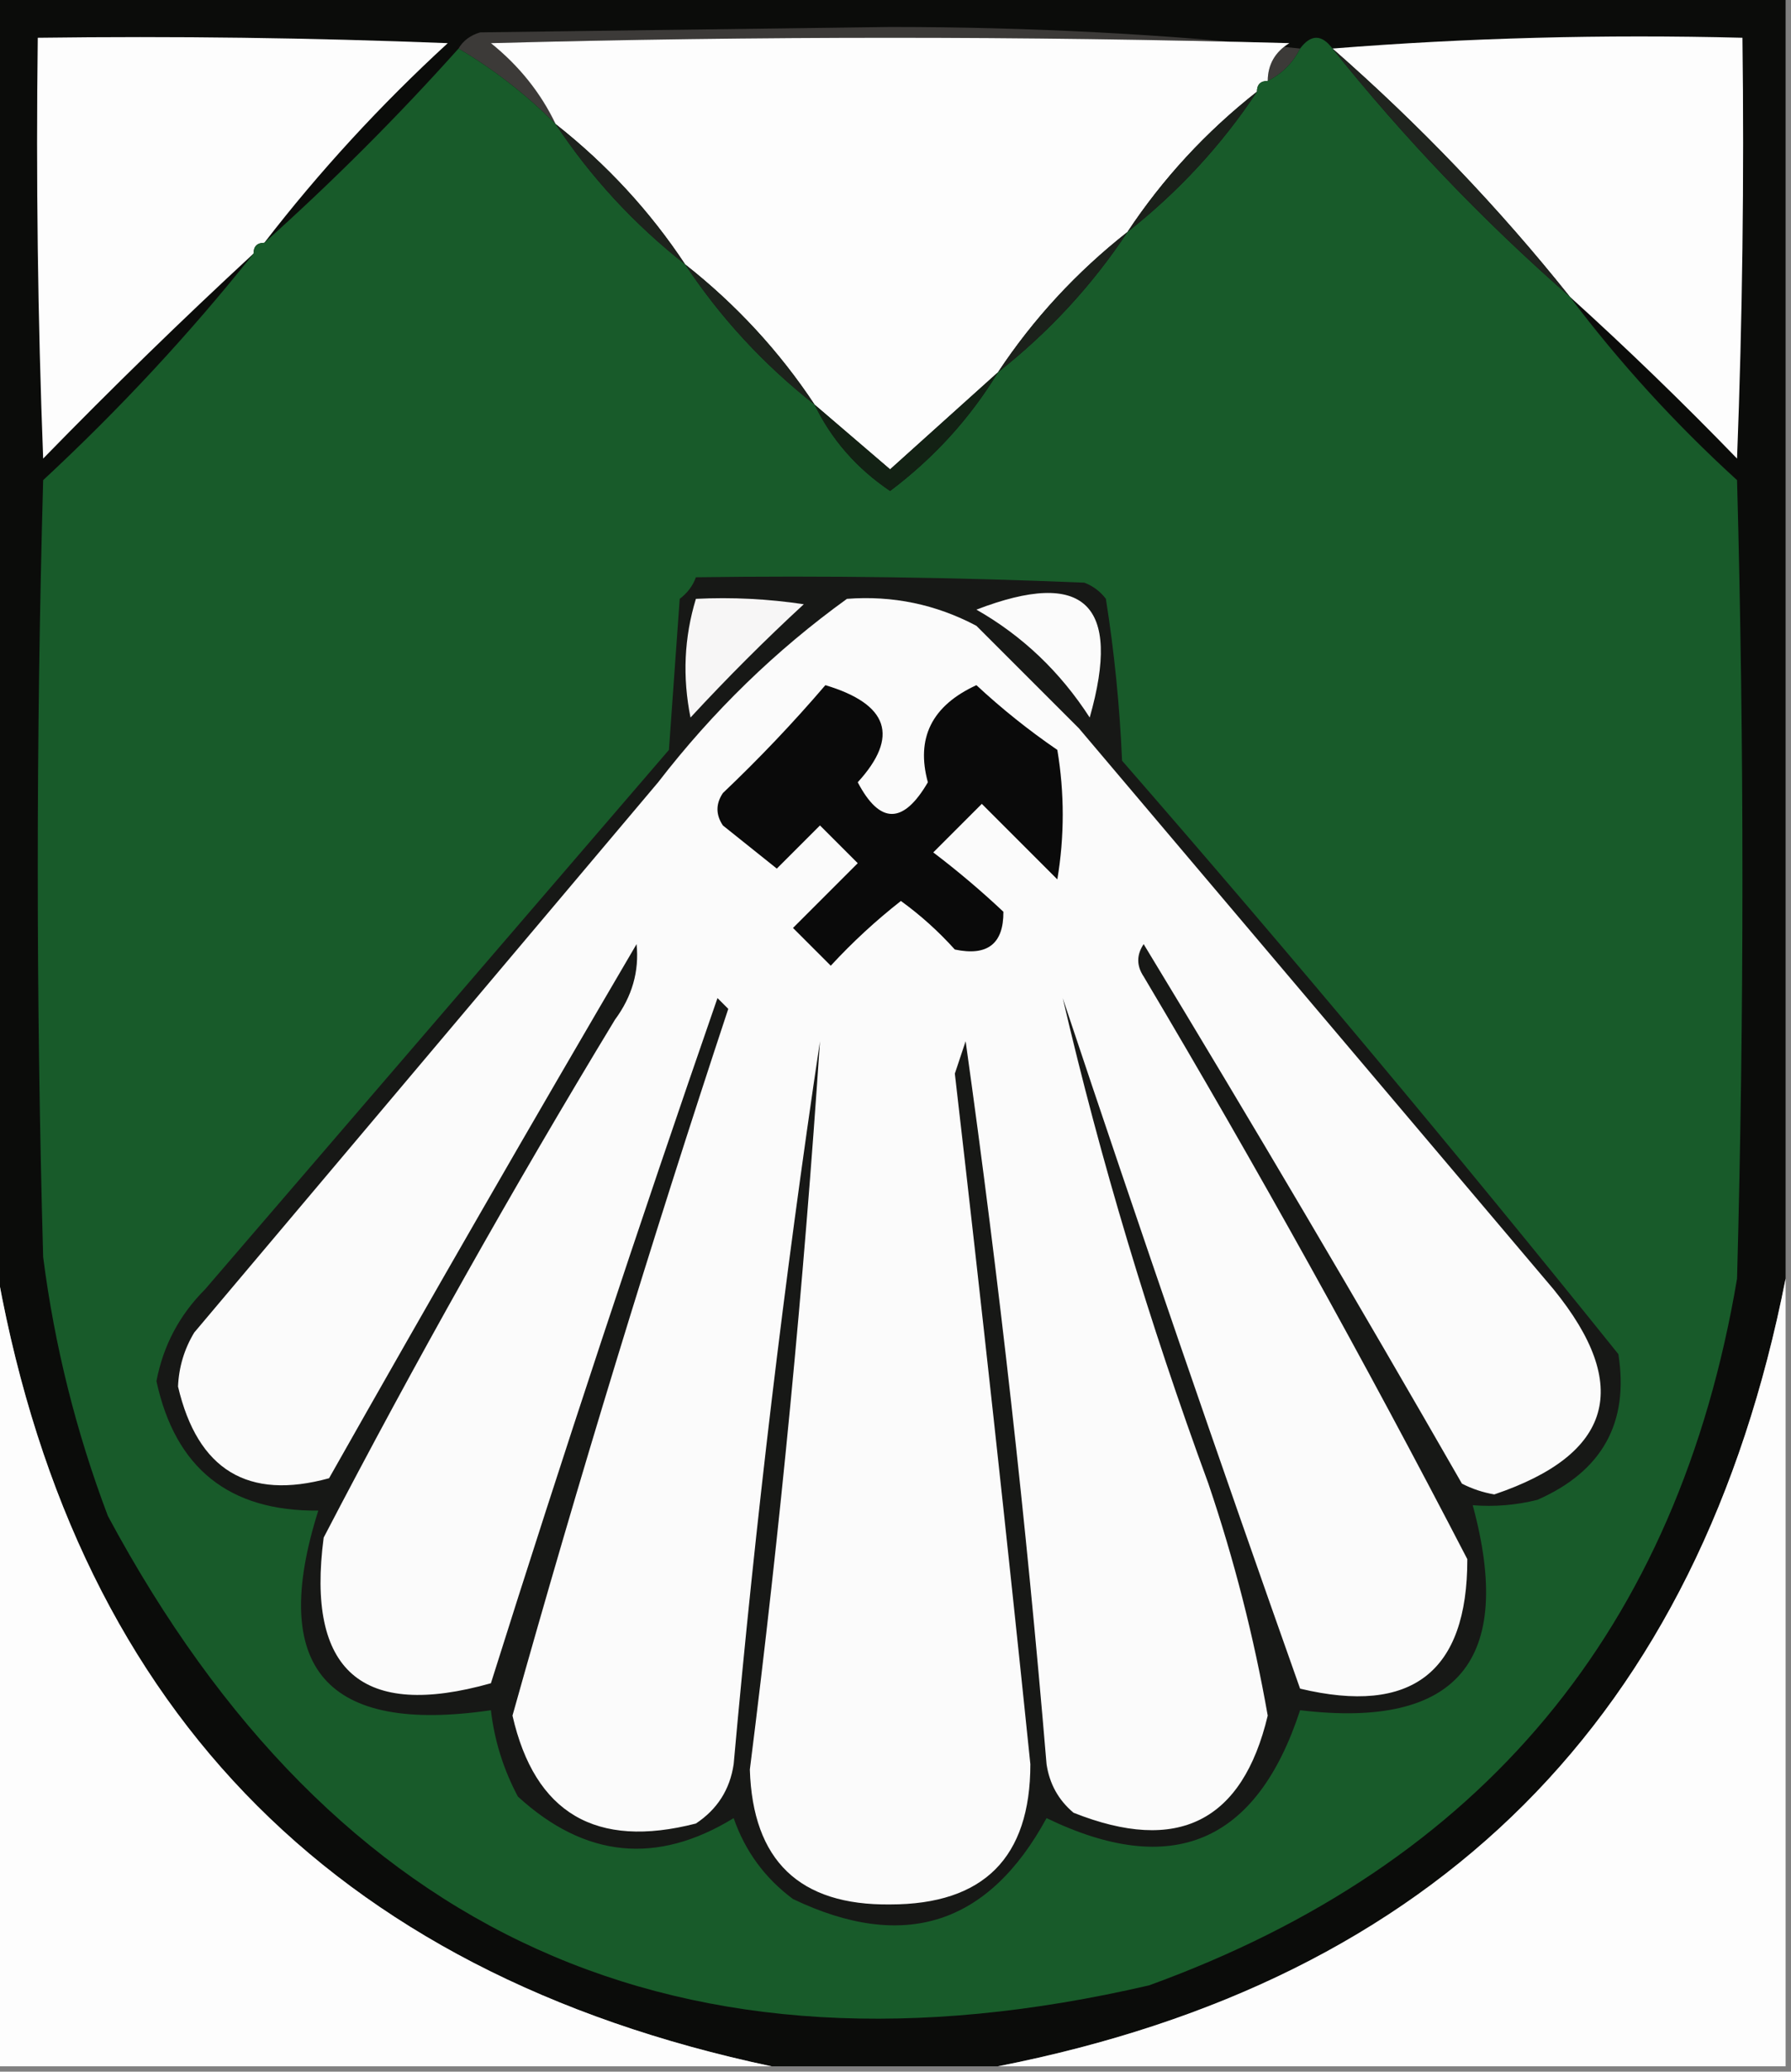 <?xml version="1.0" encoding="UTF-8"?>
<!DOCTYPE svg PUBLIC "-//W3C//DTD SVG 1.1//EN" "http://www.w3.org/Graphics/SVG/1.1/DTD/svg11.dtd">
<svg xmlns="http://www.w3.org/2000/svg" version="1.1" width="166px" height="192px" style="shape-rendering:geometricPrecision; text-rendering:geometricPrecision; image-rendering:optimizeQuality; fill-rule:evenodd; clip-rule:evenodd" xmlns:xlink="http://www.w3.org/1999/xlink">
<rect width="100%" height="100%" fill="#808080" stroke="none"/>
<g><path style="opacity:1" fill="#0b0c0a" d="M -0.5,-0.5 C 54.833,-0.5 110.167,-0.5 165.5,-0.5C 165.5,39.167 165.5,78.833 165.5,118.5C 157.5,159.167 133.167,183.5 92.5,191.5C 85.5,191.5 78.5,191.5 71.5,191.5C 30.467,182.802 6.467,157.802 -0.5,116.5C -0.5,77.5 -0.5,38.5 -0.5,-0.5 Z"/></g>
<g><path style="opacity:1" fill="#3c3a38" d="M 120.5,4.5 C 119.833,5.833 118.833,6.833 117.5,7.5C 117.511,5.983 118.177,4.816 119.5,4C 94.833,3.333 70.167,3.333 45.5,4C 48.118,6.106 50.118,8.606 51.5,11.5C 48.767,8.761 45.767,6.427 42.5,4.5C 42.917,3.778 43.584,3.278 44.5,3C 57.167,2.833 69.833,2.667 82.5,2.5C 95.518,2.501 108.185,3.168 120.5,4.5 Z"/></g>
<g><path style="opacity:1" fill="#fdfdfd" d="M 24.5,22.5 C 23.833,22.5 23.5,22.833 23.5,23.5C 16.869,29.631 10.368,35.964 4,42.5C 3.5,29.504 3.333,16.504 3.5,3.5C 16.171,3.333 28.838,3.5 41.5,4C 35.237,9.757 29.57,15.924 24.5,22.5 Z"/></g>
<g><path style="opacity:1" fill="#fdfdfd" d="M 117.5,7.5 C 116.833,7.5 116.5,7.833 116.5,8.5C 111.77,12.227 107.77,16.56 104.5,21.5C 99.77,25.227 95.77,29.56 92.5,34.5C 89.187,37.478 85.853,40.478 82.5,43.5C 80.147,41.477 77.814,39.477 75.5,37.5C 72.23,32.56 68.23,28.227 63.5,24.5C 60.23,19.56 56.23,15.227 51.5,11.5C 50.118,8.606 48.118,6.106 45.5,4C 70.167,3.333 94.833,3.333 119.5,4C 118.177,4.816 117.511,5.983 117.5,7.5 Z"/></g>
<g><path style="opacity:1" fill="#fdfdfd" d="M 123.5,4.5 C 135.989,3.505 148.656,3.171 161.5,3.5C 161.667,16.504 161.5,29.504 161,42.5C 155.965,37.297 150.798,32.297 145.5,27.5C 138.89,19.221 131.556,11.555 123.5,4.5 Z"/></g>
<g><path style="opacity:1" fill="#185b2a" d="M 123.5,4.5 C 130.11,12.779 137.444,20.445 145.5,27.5C 150.069,33.575 155.236,39.242 161,44.5C 161.667,69.167 161.667,93.833 161,118.5C 155.525,150.969 137.358,172.802 106.5,184C 63.127,194.059 30.96,179.559 10,140.5C 7.056,132.722 5.056,124.722 4,116.5C 3.333,92.5 3.333,68.5 4,44.5C 11.095,37.911 17.595,30.911 23.5,23.5C 23.5,22.833 23.833,22.5 24.5,22.5C 30.833,16.833 36.833,10.833 42.5,4.5C 45.767,6.427 48.767,8.761 51.5,11.5C 54.77,16.44 58.77,20.773 63.5,24.5C 66.77,29.44 70.77,33.773 75.5,37.5C 77.071,40.744 79.405,43.411 82.5,45.5C 86.588,42.417 89.921,38.75 92.5,34.5C 97.23,30.773 101.23,26.44 104.5,21.5C 109.23,17.773 113.23,13.44 116.5,8.5C 116.5,7.833 116.833,7.5 117.5,7.5C 118.833,6.833 119.833,5.833 120.5,4.5C 121.5,3.167 122.5,3.167 123.5,4.5 Z"/></g>
<g><path style="opacity:1" fill="#20241f" d="M 123.5,4.5 C 131.556,11.555 138.89,19.221 145.5,27.5C 137.444,20.445 130.11,12.779 123.5,4.5 Z"/></g>
<g><path style="opacity:1" fill="#1e221d" d="M 51.5,11.5 C 56.23,15.227 60.23,19.56 63.5,24.5C 58.77,20.773 54.77,16.44 51.5,11.5 Z"/></g>
<g><path style="opacity:1" fill="#1b201a" d="M 116.5,8.5 C 113.23,13.44 109.23,17.773 104.5,21.5C 107.77,16.56 111.77,12.227 116.5,8.5 Z"/></g>
<g><path style="opacity:1" fill="#1d221c" d="M 63.5,24.5 C 68.23,28.227 72.23,32.56 75.5,37.5C 70.77,33.773 66.77,29.44 63.5,24.5 Z"/></g>
<g><path style="opacity:1" fill="#1c211b" d="M 104.5,21.5 C 101.23,26.44 97.23,30.773 92.5,34.5C 95.77,29.56 99.77,25.227 104.5,21.5 Z"/></g>
<g><path style="opacity:1" fill="#132114" d="M 92.5,34.5 C 89.921,38.75 86.588,42.417 82.5,45.5C 79.405,43.411 77.071,40.744 75.5,37.5C 77.814,39.477 80.147,41.477 82.5,43.5C 85.853,40.478 89.187,37.478 92.5,34.5 Z"/></g>
<g><path style="opacity:1" fill="#171816" d="M 64.5,53.5 C 76.505,53.334 88.505,53.5 100.5,54C 101.308,54.308 101.975,54.808 102.5,55.5C 103.283,60.447 103.783,65.447 104,70.5C 119.71,88.541 135.043,106.874 150,125.5C 151.004,131.854 148.504,136.354 142.5,139C 140.527,139.495 138.527,139.662 136.5,139.5C 140.409,153.912 135.075,160.246 120.5,158.5C 116.481,170.796 108.648,174.13 97,168.5C 91.605,178.409 83.772,180.909 73.5,176C 70.894,174.062 69.061,171.562 68,168.5C 60.88,172.861 54.214,172.194 48,166.5C 46.659,163.978 45.826,161.311 45.5,158.5C 30.231,160.738 24.898,154.571 29.5,140C 21.242,140.076 16.242,136.076 14.5,128C 15.13,124.704 16.631,121.87 19,119.5C 33.333,102.833 47.667,86.167 62,69.5C 62.333,64.833 62.667,60.167 63,55.5C 63.717,54.956 64.217,54.289 64.5,53.5 Z"/></g>
<g><path style="opacity:1" fill="#fbfbfb" d="M 78.5,55.5 C 82.747,55.178 86.747,56.011 90.5,58C 93.667,61.167 96.833,64.333 100,67.5C 114.667,84.833 129.333,102.167 144,119.5C 151.283,128.462 149.45,134.796 138.5,138.5C 137.446,138.32 136.446,137.987 135.5,137.5C 125.866,120.703 116.033,104.036 106,87.5C 105.333,88.5 105.333,89.5 106,90.5C 116.521,108.21 126.521,126.21 136,144.5C 136.013,154.975 130.846,158.975 120.5,156.5C 112.966,135.23 105.632,113.897 98.5,92.5C 102.011,107.555 106.511,122.555 112,137.5C 114.384,144.538 116.218,151.705 117.5,159C 115.151,168.842 109.151,171.842 99.5,168C 98.107,166.829 97.273,165.329 97,163.5C 95.121,141.086 92.621,118.753 89.5,96.5C 89.167,97.5 88.833,98.5 88.5,99.5C 90.965,120.817 93.298,142.151 95.5,163.5C 95.5,172.167 91.167,176.5 82.5,176.5C 74.099,176.599 69.765,172.433 69.5,164C 72.33,141.535 74.496,119.035 76,96.5C 72.686,118.652 70.019,140.986 68,163.5C 67.654,165.848 66.487,167.681 64.5,169C 55.23,171.385 49.563,168.051 47.5,159C 53.66,137.021 60.326,115.187 67.5,93.5C 67.167,93.167 66.833,92.833 66.5,92.5C 59.197,113.574 52.197,134.741 45.5,156C 33.539,159.374 28.372,154.874 30,142.5C 38.479,126.208 47.479,110.208 57,94.5C 58.59,92.35 59.257,90.017 59,87.5C 49.374,103.918 39.874,120.418 30.5,137C 22.979,139.067 18.313,136.234 16.5,128.5C 16.577,126.701 17.077,125.034 18,123.5C 32.333,106.5 46.667,89.5 61,72.5C 66.067,65.931 71.9,60.265 78.5,55.5 Z"/></g>
<g><path style="opacity:1" fill="#0a0a0a" d="M 76.5,63.5 C 82.368,65.262 83.368,68.262 79.5,72.5C 81.553,76.412 83.72,76.412 86,72.5C 84.876,68.395 86.376,65.395 90.5,63.5C 92.856,65.69 95.356,67.69 98,69.5C 98.667,73.5 98.667,77.5 98,81.5C 95.667,79.167 93.333,76.833 91,74.5C 89.5,76 88,77.5 86.5,79C 88.759,80.715 90.926,82.548 93,84.5C 93.022,87.47 91.522,88.636 88.5,88C 86.983,86.315 85.316,84.815 83.5,83.5C 81.183,85.316 79.016,87.316 77,89.5C 75.833,88.333 74.667,87.167 73.5,86C 75.5,84 77.5,82 79.5,80C 78.333,78.833 77.167,77.667 76,76.5C 74.667,77.833 73.333,79.167 72,80.5C 70.333,79.167 68.667,77.833 67,76.5C 66.333,75.5 66.333,74.5 67,73.5C 70.371,70.297 73.537,66.964 76.5,63.5 Z"/></g>
<g><path style="opacity:1" fill="#fbfbfb" d="M 90.5,56.5 C 100.492,52.654 103.992,55.988 101,66.5C 98.268,62.266 94.768,58.932 90.5,56.5 Z"/></g>
<g><path style="opacity:1" fill="#f7f6f6" d="M 64.5,55.5 C 67.85,55.335 71.183,55.502 74.5,56C 70.903,59.318 67.403,62.818 64,66.5C 63.245,62.745 63.411,59.078 64.5,55.5 Z"/></g>
<g><path style="opacity:1" fill="#fdfdfd" d="M -0.5,116.5 C 6.467,157.802 30.467,182.802 71.5,191.5C 47.5,191.5 23.5,191.5 -0.5,191.5C -0.5,166.5 -0.5,141.5 -0.5,116.5 Z"/></g>
<g><path style="opacity:1" fill="#fdfdfd" d="M 165.5,118.5 C 165.5,142.833 165.5,167.167 165.5,191.5C 141.167,191.5 116.833,191.5 92.5,191.5C 133.167,183.5 157.5,159.167 165.5,118.5 Z"/></g>
</svg>
